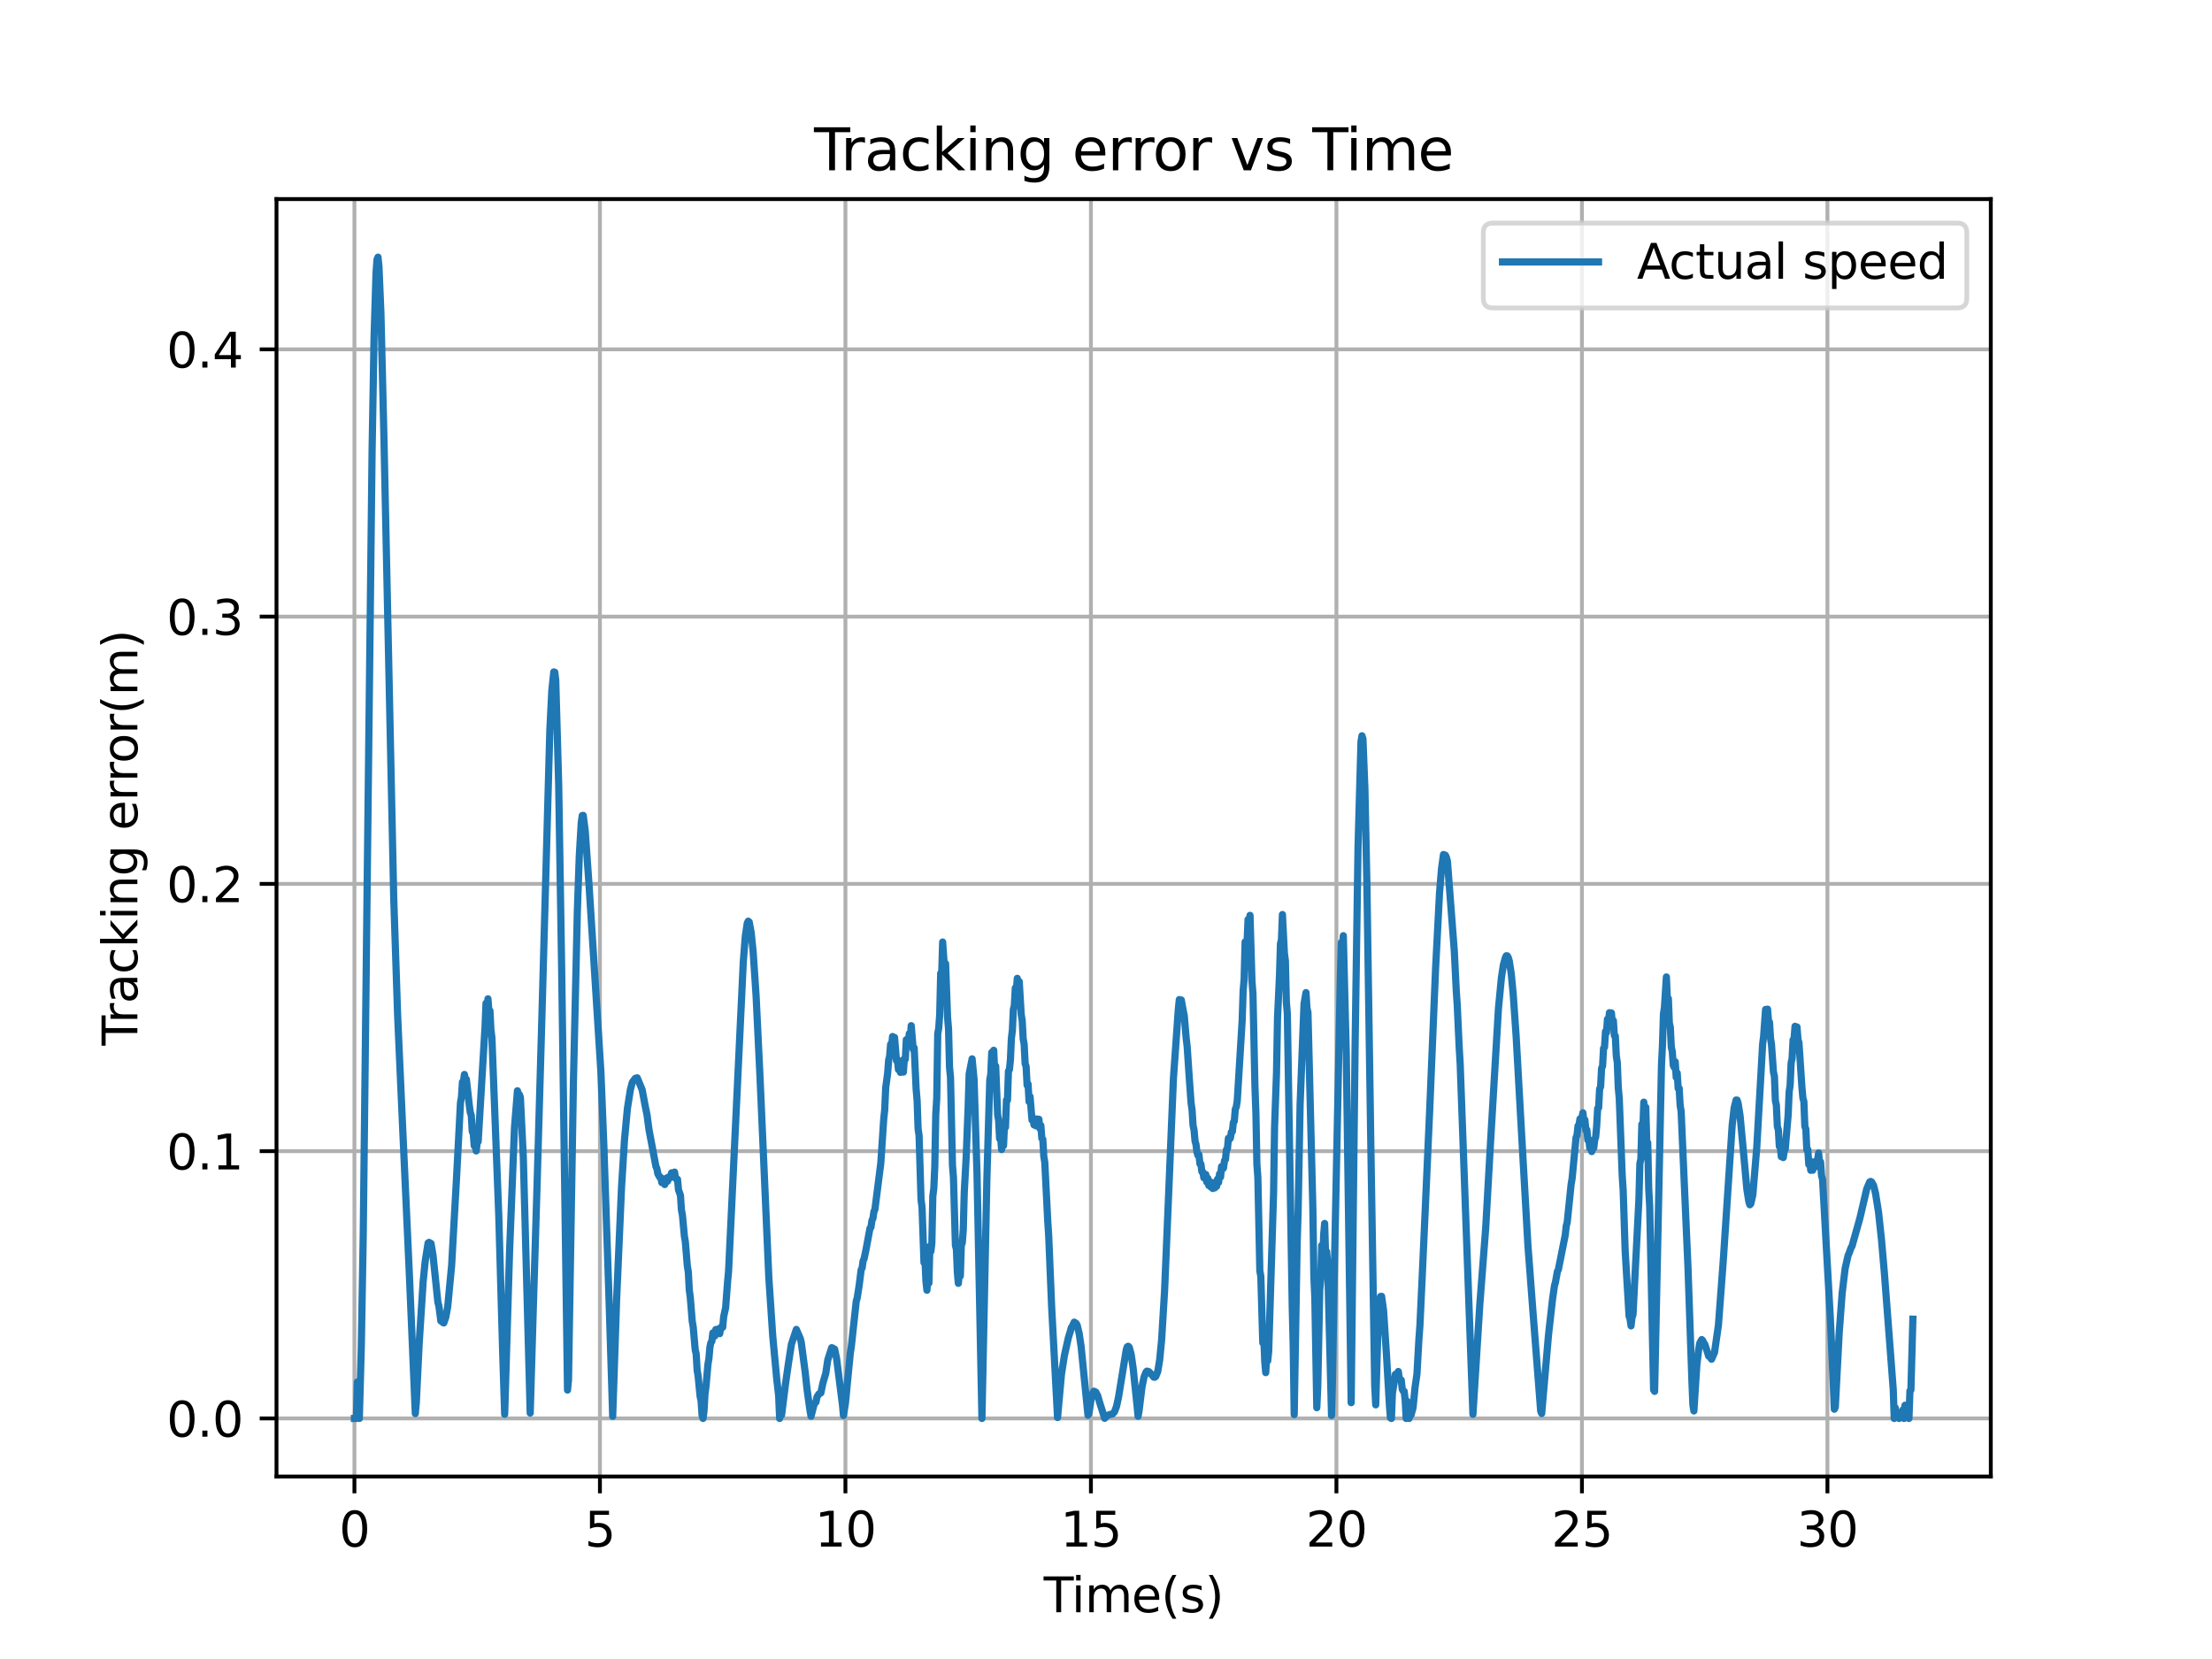 <?xml version="1.0" encoding="utf-8" standalone="no"?>
<!DOCTYPE svg PUBLIC "-//W3C//DTD SVG 1.1//EN"
  "http://www.w3.org/Graphics/SVG/1.1/DTD/svg11.dtd">
<svg xmlns:xlink="http://www.w3.org/1999/xlink" width="460.8pt" height="345.6pt" viewBox="0 0 460.8 345.6" xmlns="http://www.w3.org/2000/svg" version="1.1">
 <defs>
  <style type="text/css">*{stroke-linejoin: round; stroke-linecap: butt}</style>
 </defs>
 <g id="figure_1">
  <g id="patch_1">
   <path d="M 0 345.6 
L 460.8 345.6 
L 460.8 0 
L 0 0 
z
" style="fill: #ffffff"/>
  </g>
  <g id="axes_1">
   <g id="patch_2">
    <path d="M 57.6 307.584 
L 414.72 307.584 
L 414.72 41.472 
L 57.6 41.472 
z
" style="fill: #ffffff"/>
   </g>
   <g id="matplotlib.axis_1">
    <g id="xtick_1">
     <g id="line2d_1">
      <path d="M 73.833 307.584 
L 73.833 41.472 
" clip-path="url(#p20ece2edd4)" style="fill: none; stroke: #b0b0b0; stroke-width: 0.8; stroke-linecap: square"/>
     </g>
     <g id="line2d_2">
      <defs>
       <path id="m40702d3de7" d="M 0 0 
L 0 3.5 
" style="stroke: #000000; stroke-width: 0.8"/>
      </defs>
      <g>
       <use xlink:href="#m40702d3de7" x="73.833" y="307.584" style="stroke: #000000; stroke-width: 0.8"/>
      </g>
     </g>
     <g id="text_1">
      <!-- 0 -->
      <g transform="translate(70.651 322.182) scale(0.1 -0.1)">
       <defs>
        <path id="DejaVuSans-30" d="M 2034 4250 
Q 1547 4250 1301 3770 
Q 1056 3291 1056 2328 
Q 1056 1369 1301 889 
Q 1547 409 2034 409 
Q 2525 409 2770 889 
Q 3016 1369 3016 2328 
Q 3016 3291 2770 3770 
Q 2525 4250 2034 4250 
z
M 2034 4750 
Q 2819 4750 3233 4129 
Q 3647 3509 3647 2328 
Q 3647 1150 3233 529 
Q 2819 -91 2034 -91 
Q 1250 -91 836 529 
Q 422 1150 422 2328 
Q 422 3509 836 4129 
Q 1250 4750 2034 4750 
z
" transform="scale(0.016)"/>
       </defs>
       <use xlink:href="#DejaVuSans-30"/>
      </g>
     </g>
    </g>
    <g id="xtick_2">
     <g id="line2d_3">
      <path d="M 124.976 307.584 
L 124.976 41.472 
" clip-path="url(#p20ece2edd4)" style="fill: none; stroke: #b0b0b0; stroke-width: 0.8; stroke-linecap: square"/>
     </g>
     <g id="line2d_4">
      <g>
       <use xlink:href="#m40702d3de7" x="124.976" y="307.584" style="stroke: #000000; stroke-width: 0.8"/>
      </g>
     </g>
     <g id="text_2">
      <!-- 5 -->
      <g transform="translate(121.794 322.182) scale(0.1 -0.1)">
       <defs>
        <path id="DejaVuSans-35" d="M 691 4666 
L 3169 4666 
L 3169 4134 
L 1269 4134 
L 1269 2991 
Q 1406 3038 1543 3061 
Q 1681 3084 1819 3084 
Q 2600 3084 3056 2656 
Q 3513 2228 3513 1497 
Q 3513 744 3044 326 
Q 2575 -91 1722 -91 
Q 1428 -91 1123 -41 
Q 819 9 494 109 
L 494 744 
Q 775 591 1075 516 
Q 1375 441 1709 441 
Q 2250 441 2565 725 
Q 2881 1009 2881 1497 
Q 2881 1984 2565 2268 
Q 2250 2553 1709 2553 
Q 1456 2553 1204 2497 
Q 953 2441 691 2322 
L 691 4666 
z
" transform="scale(0.016)"/>
       </defs>
       <use xlink:href="#DejaVuSans-35"/>
      </g>
     </g>
    </g>
    <g id="xtick_3">
     <g id="line2d_5">
      <path d="M 176.118 307.584 
L 176.118 41.472 
" clip-path="url(#p20ece2edd4)" style="fill: none; stroke: #b0b0b0; stroke-width: 0.8; stroke-linecap: square"/>
     </g>
     <g id="line2d_6">
      <g>
       <use xlink:href="#m40702d3de7" x="176.118" y="307.584" style="stroke: #000000; stroke-width: 0.8"/>
      </g>
     </g>
     <g id="text_3">
      <!-- 10 -->
      <g transform="translate(169.756 322.182) scale(0.1 -0.1)">
       <defs>
        <path id="DejaVuSans-31" d="M 794 531 
L 1825 531 
L 1825 4091 
L 703 3866 
L 703 4441 
L 1819 4666 
L 2450 4666 
L 2450 531 
L 3481 531 
L 3481 0 
L 794 0 
L 794 531 
z
" transform="scale(0.016)"/>
       </defs>
       <use xlink:href="#DejaVuSans-31"/>
       <use xlink:href="#DejaVuSans-30" x="63.623"/>
      </g>
     </g>
    </g>
    <g id="xtick_4">
     <g id="line2d_7">
      <path d="M 227.261 307.584 
L 227.261 41.472 
" clip-path="url(#p20ece2edd4)" style="fill: none; stroke: #b0b0b0; stroke-width: 0.8; stroke-linecap: square"/>
     </g>
     <g id="line2d_8">
      <g>
       <use xlink:href="#m40702d3de7" x="227.261" y="307.584" style="stroke: #000000; stroke-width: 0.8"/>
      </g>
     </g>
     <g id="text_4">
      <!-- 15 -->
      <g transform="translate(220.899 322.182) scale(0.1 -0.1)">
       <use xlink:href="#DejaVuSans-31"/>
       <use xlink:href="#DejaVuSans-35" x="63.623"/>
      </g>
     </g>
    </g>
    <g id="xtick_5">
     <g id="line2d_9">
      <path d="M 278.404 307.584 
L 278.404 41.472 
" clip-path="url(#p20ece2edd4)" style="fill: none; stroke: #b0b0b0; stroke-width: 0.8; stroke-linecap: square"/>
     </g>
     <g id="line2d_10">
      <g>
       <use xlink:href="#m40702d3de7" x="278.404" y="307.584" style="stroke: #000000; stroke-width: 0.8"/>
      </g>
     </g>
     <g id="text_5">
      <!-- 20 -->
      <g transform="translate(272.041 322.182) scale(0.1 -0.1)">
       <defs>
        <path id="DejaVuSans-32" d="M 1228 531 
L 3431 531 
L 3431 0 
L 469 0 
L 469 531 
Q 828 903 1448 1529 
Q 2069 2156 2228 2338 
Q 2531 2678 2651 2914 
Q 2772 3150 2772 3378 
Q 2772 3750 2511 3984 
Q 2250 4219 1831 4219 
Q 1534 4219 1204 4116 
Q 875 4013 500 3803 
L 500 4441 
Q 881 4594 1212 4672 
Q 1544 4750 1819 4750 
Q 2544 4750 2975 4387 
Q 3406 4025 3406 3419 
Q 3406 3131 3298 2873 
Q 3191 2616 2906 2266 
Q 2828 2175 2409 1742 
Q 1991 1309 1228 531 
z
" transform="scale(0.016)"/>
       </defs>
       <use xlink:href="#DejaVuSans-32"/>
       <use xlink:href="#DejaVuSans-30" x="63.623"/>
      </g>
     </g>
    </g>
    <g id="xtick_6">
     <g id="line2d_11">
      <path d="M 329.547 307.584 
L 329.547 41.472 
" clip-path="url(#p20ece2edd4)" style="fill: none; stroke: #b0b0b0; stroke-width: 0.8; stroke-linecap: square"/>
     </g>
     <g id="line2d_12">
      <g>
       <use xlink:href="#m40702d3de7" x="329.547" y="307.584" style="stroke: #000000; stroke-width: 0.8"/>
      </g>
     </g>
     <g id="text_6">
      <!-- 25 -->
      <g transform="translate(323.184 322.182) scale(0.1 -0.1)">
       <use xlink:href="#DejaVuSans-32"/>
       <use xlink:href="#DejaVuSans-35" x="63.623"/>
      </g>
     </g>
    </g>
    <g id="xtick_7">
     <g id="line2d_13">
      <path d="M 380.69 307.584 
L 380.69 41.472 
" clip-path="url(#p20ece2edd4)" style="fill: none; stroke: #b0b0b0; stroke-width: 0.8; stroke-linecap: square"/>
     </g>
     <g id="line2d_14">
      <g>
       <use xlink:href="#m40702d3de7" x="380.69" y="307.584" style="stroke: #000000; stroke-width: 0.8"/>
      </g>
     </g>
     <g id="text_7">
      <!-- 30 -->
      <g transform="translate(374.327 322.182) scale(0.1 -0.1)">
       <defs>
        <path id="DejaVuSans-33" d="M 2597 2516 
Q 3050 2419 3304 2112 
Q 3559 1806 3559 1356 
Q 3559 666 3084 287 
Q 2609 -91 1734 -91 
Q 1441 -91 1130 -33 
Q 819 25 488 141 
L 488 750 
Q 750 597 1062 519 
Q 1375 441 1716 441 
Q 2309 441 2620 675 
Q 2931 909 2931 1356 
Q 2931 1769 2642 2001 
Q 2353 2234 1838 2234 
L 1294 2234 
L 1294 2753 
L 1863 2753 
Q 2328 2753 2575 2939 
Q 2822 3125 2822 3475 
Q 2822 3834 2567 4026 
Q 2313 4219 1838 4219 
Q 1578 4219 1281 4162 
Q 984 4106 628 3988 
L 628 4550 
Q 988 4650 1302 4700 
Q 1616 4750 1894 4750 
Q 2613 4750 3031 4423 
Q 3450 4097 3450 3541 
Q 3450 3153 3228 2886 
Q 3006 2619 2597 2516 
z
" transform="scale(0.016)"/>
       </defs>
       <use xlink:href="#DejaVuSans-33"/>
       <use xlink:href="#DejaVuSans-30" x="63.623"/>
      </g>
     </g>
    </g>
    <g id="text_8">
     <!-- Time(s) -->
     <g transform="translate(217.42 335.861) scale(0.1 -0.1)">
      <defs>
       <path id="DejaVuSans-54" d="M -19 4666 
L 3928 4666 
L 3928 4134 
L 2272 4134 
L 2272 0 
L 1638 0 
L 1638 4134 
L -19 4134 
L -19 4666 
z
" transform="scale(0.016)"/>
       <path id="DejaVuSans-69" d="M 603 3500 
L 1178 3500 
L 1178 0 
L 603 0 
L 603 3500 
z
M 603 4863 
L 1178 4863 
L 1178 4134 
L 603 4134 
L 603 4863 
z
" transform="scale(0.016)"/>
       <path id="DejaVuSans-6d" d="M 3328 2828 
Q 3544 3216 3844 3400 
Q 4144 3584 4550 3584 
Q 5097 3584 5394 3201 
Q 5691 2819 5691 2113 
L 5691 0 
L 5113 0 
L 5113 2094 
Q 5113 2597 4934 2840 
Q 4756 3084 4391 3084 
Q 3944 3084 3684 2787 
Q 3425 2491 3425 1978 
L 3425 0 
L 2847 0 
L 2847 2094 
Q 2847 2600 2669 2842 
Q 2491 3084 2119 3084 
Q 1678 3084 1418 2786 
Q 1159 2488 1159 1978 
L 1159 0 
L 581 0 
L 581 3500 
L 1159 3500 
L 1159 2956 
Q 1356 3278 1631 3431 
Q 1906 3584 2284 3584 
Q 2666 3584 2933 3390 
Q 3200 3197 3328 2828 
z
" transform="scale(0.016)"/>
       <path id="DejaVuSans-65" d="M 3597 1894 
L 3597 1613 
L 953 1613 
Q 991 1019 1311 708 
Q 1631 397 2203 397 
Q 2534 397 2845 478 
Q 3156 559 3463 722 
L 3463 178 
Q 3153 47 2828 -22 
Q 2503 -91 2169 -91 
Q 1331 -91 842 396 
Q 353 884 353 1716 
Q 353 2575 817 3079 
Q 1281 3584 2069 3584 
Q 2775 3584 3186 3129 
Q 3597 2675 3597 1894 
z
M 3022 2063 
Q 3016 2534 2758 2815 
Q 2500 3097 2075 3097 
Q 1594 3097 1305 2825 
Q 1016 2553 972 2059 
L 3022 2063 
z
" transform="scale(0.016)"/>
       <path id="DejaVuSans-28" d="M 1984 4856 
Q 1566 4138 1362 3434 
Q 1159 2731 1159 2009 
Q 1159 1288 1364 580 
Q 1569 -128 1984 -844 
L 1484 -844 
Q 1016 -109 783 600 
Q 550 1309 550 2009 
Q 550 2706 781 3412 
Q 1013 4119 1484 4856 
L 1984 4856 
z
" transform="scale(0.016)"/>
       <path id="DejaVuSans-73" d="M 2834 3397 
L 2834 2853 
Q 2591 2978 2328 3040 
Q 2066 3103 1784 3103 
Q 1356 3103 1142 2972 
Q 928 2841 928 2578 
Q 928 2378 1081 2264 
Q 1234 2150 1697 2047 
L 1894 2003 
Q 2506 1872 2764 1633 
Q 3022 1394 3022 966 
Q 3022 478 2636 193 
Q 2250 -91 1575 -91 
Q 1294 -91 989 -36 
Q 684 19 347 128 
L 347 722 
Q 666 556 975 473 
Q 1284 391 1588 391 
Q 1994 391 2212 530 
Q 2431 669 2431 922 
Q 2431 1156 2273 1281 
Q 2116 1406 1581 1522 
L 1381 1569 
Q 847 1681 609 1914 
Q 372 2147 372 2553 
Q 372 3047 722 3315 
Q 1072 3584 1716 3584 
Q 2034 3584 2315 3537 
Q 2597 3491 2834 3397 
z
" transform="scale(0.016)"/>
       <path id="DejaVuSans-29" d="M 513 4856 
L 1013 4856 
Q 1481 4119 1714 3412 
Q 1947 2706 1947 2009 
Q 1947 1309 1714 600 
Q 1481 -109 1013 -844 
L 513 -844 
Q 928 -128 1133 580 
Q 1338 1288 1338 2009 
Q 1338 2731 1133 3434 
Q 928 4138 513 4856 
z
" transform="scale(0.016)"/>
      </defs>
      <use xlink:href="#DejaVuSans-54"/>
      <use xlink:href="#DejaVuSans-69" x="57.959"/>
      <use xlink:href="#DejaVuSans-6d" x="85.742"/>
      <use xlink:href="#DejaVuSans-65" x="183.154"/>
      <use xlink:href="#DejaVuSans-28" x="244.678"/>
      <use xlink:href="#DejaVuSans-73" x="283.691"/>
      <use xlink:href="#DejaVuSans-29" x="335.791"/>
     </g>
    </g>
   </g>
   <g id="matplotlib.axis_2">
    <g id="ytick_1">
     <g id="line2d_15">
      <path d="M 57.6 295.488 
L 414.72 295.488 
" clip-path="url(#p20ece2edd4)" style="fill: none; stroke: #b0b0b0; stroke-width: 0.8; stroke-linecap: square"/>
     </g>
     <g id="line2d_16">
      <defs>
       <path id="m8fa9ea61fb" d="M 0 0 
L -3.5 0 
" style="stroke: #000000; stroke-width: 0.8"/>
      </defs>
      <g>
       <use xlink:href="#m8fa9ea61fb" x="57.6" y="295.488" style="stroke: #000000; stroke-width: 0.8"/>
      </g>
     </g>
     <g id="text_9">
      <!-- 0.0 -->
      <g transform="translate(34.697 299.287) scale(0.1 -0.1)">
       <defs>
        <path id="DejaVuSans-2e" d="M 684 794 
L 1344 794 
L 1344 0 
L 684 0 
L 684 794 
z
" transform="scale(0.016)"/>
       </defs>
       <use xlink:href="#DejaVuSans-30"/>
       <use xlink:href="#DejaVuSans-2e" x="63.623"/>
       <use xlink:href="#DejaVuSans-30" x="95.41"/>
      </g>
     </g>
    </g>
    <g id="ytick_2">
     <g id="line2d_17">
      <path d="M 57.6 239.811 
L 414.72 239.811 
" clip-path="url(#p20ece2edd4)" style="fill: none; stroke: #b0b0b0; stroke-width: 0.8; stroke-linecap: square"/>
     </g>
     <g id="line2d_18">
      <g>
       <use xlink:href="#m8fa9ea61fb" x="57.6" y="239.811" style="stroke: #000000; stroke-width: 0.8"/>
      </g>
     </g>
     <g id="text_10">
      <!-- 0.1 -->
      <g transform="translate(34.697 243.61) scale(0.1 -0.1)">
       <use xlink:href="#DejaVuSans-30"/>
       <use xlink:href="#DejaVuSans-2e" x="63.623"/>
       <use xlink:href="#DejaVuSans-31" x="95.41"/>
      </g>
     </g>
    </g>
    <g id="ytick_3">
     <g id="line2d_19">
      <path d="M 57.6 184.133 
L 414.72 184.133 
" clip-path="url(#p20ece2edd4)" style="fill: none; stroke: #b0b0b0; stroke-width: 0.8; stroke-linecap: square"/>
     </g>
     <g id="line2d_20">
      <g>
       <use xlink:href="#m8fa9ea61fb" x="57.6" y="184.133" style="stroke: #000000; stroke-width: 0.8"/>
      </g>
     </g>
     <g id="text_11">
      <!-- 0.2 -->
      <g transform="translate(34.697 187.933) scale(0.1 -0.1)">
       <use xlink:href="#DejaVuSans-30"/>
       <use xlink:href="#DejaVuSans-2e" x="63.623"/>
       <use xlink:href="#DejaVuSans-32" x="95.41"/>
      </g>
     </g>
    </g>
    <g id="ytick_4">
     <g id="line2d_21">
      <path d="M 57.6 128.456 
L 414.72 128.456 
" clip-path="url(#p20ece2edd4)" style="fill: none; stroke: #b0b0b0; stroke-width: 0.8; stroke-linecap: square"/>
     </g>
     <g id="line2d_22">
      <g>
       <use xlink:href="#m8fa9ea61fb" x="57.6" y="128.456" style="stroke: #000000; stroke-width: 0.8"/>
      </g>
     </g>
     <g id="text_12">
      <!-- 0.3 -->
      <g transform="translate(34.697 132.255) scale(0.1 -0.1)">
       <use xlink:href="#DejaVuSans-30"/>
       <use xlink:href="#DejaVuSans-2e" x="63.623"/>
       <use xlink:href="#DejaVuSans-33" x="95.41"/>
      </g>
     </g>
    </g>
    <g id="ytick_5">
     <g id="line2d_23">
      <path d="M 57.6 72.779 
L 414.72 72.779 
" clip-path="url(#p20ece2edd4)" style="fill: none; stroke: #b0b0b0; stroke-width: 0.8; stroke-linecap: square"/>
     </g>
     <g id="line2d_24">
      <g>
       <use xlink:href="#m8fa9ea61fb" x="57.6" y="72.779" style="stroke: #000000; stroke-width: 0.8"/>
      </g>
     </g>
     <g id="text_13">
      <!-- 0.4 -->
      <g transform="translate(34.697 76.578) scale(0.1 -0.1)">
       <defs>
        <path id="DejaVuSans-34" d="M 2419 4116 
L 825 1625 
L 2419 1625 
L 2419 4116 
z
M 2253 4666 
L 3047 4666 
L 3047 1625 
L 3713 1625 
L 3713 1100 
L 3047 1100 
L 3047 0 
L 2419 0 
L 2419 1100 
L 313 1100 
L 313 1709 
L 2253 4666 
z
" transform="scale(0.016)"/>
       </defs>
       <use xlink:href="#DejaVuSans-30"/>
       <use xlink:href="#DejaVuSans-2e" x="63.623"/>
       <use xlink:href="#DejaVuSans-34" x="95.41"/>
      </g>
     </g>
    </g>
    <g id="text_14">
     <!-- Tracking error(m) -->
     <g transform="translate(28.617 217.804) rotate(-90) scale(0.1 -0.1)">
      <defs>
       <path id="DejaVuSans-72" d="M 2631 2963 
Q 2534 3019 2420 3045 
Q 2306 3072 2169 3072 
Q 1681 3072 1420 2755 
Q 1159 2438 1159 1844 
L 1159 0 
L 581 0 
L 581 3500 
L 1159 3500 
L 1159 2956 
Q 1341 3275 1631 3429 
Q 1922 3584 2338 3584 
Q 2397 3584 2469 3576 
Q 2541 3569 2628 3553 
L 2631 2963 
z
" transform="scale(0.016)"/>
       <path id="DejaVuSans-61" d="M 2194 1759 
Q 1497 1759 1228 1600 
Q 959 1441 959 1056 
Q 959 750 1161 570 
Q 1363 391 1709 391 
Q 2188 391 2477 730 
Q 2766 1069 2766 1631 
L 2766 1759 
L 2194 1759 
z
M 3341 1997 
L 3341 0 
L 2766 0 
L 2766 531 
Q 2569 213 2275 61 
Q 1981 -91 1556 -91 
Q 1019 -91 701 211 
Q 384 513 384 1019 
Q 384 1609 779 1909 
Q 1175 2209 1959 2209 
L 2766 2209 
L 2766 2266 
Q 2766 2663 2505 2880 
Q 2244 3097 1772 3097 
Q 1472 3097 1187 3025 
Q 903 2953 641 2809 
L 641 3341 
Q 956 3463 1253 3523 
Q 1550 3584 1831 3584 
Q 2591 3584 2966 3190 
Q 3341 2797 3341 1997 
z
" transform="scale(0.016)"/>
       <path id="DejaVuSans-63" d="M 3122 3366 
L 3122 2828 
Q 2878 2963 2633 3030 
Q 2388 3097 2138 3097 
Q 1578 3097 1268 2742 
Q 959 2388 959 1747 
Q 959 1106 1268 751 
Q 1578 397 2138 397 
Q 2388 397 2633 464 
Q 2878 531 3122 666 
L 3122 134 
Q 2881 22 2623 -34 
Q 2366 -91 2075 -91 
Q 1284 -91 818 406 
Q 353 903 353 1747 
Q 353 2603 823 3093 
Q 1294 3584 2113 3584 
Q 2378 3584 2631 3529 
Q 2884 3475 3122 3366 
z
" transform="scale(0.016)"/>
       <path id="DejaVuSans-6b" d="M 581 4863 
L 1159 4863 
L 1159 1991 
L 2875 3500 
L 3609 3500 
L 1753 1863 
L 3688 0 
L 2938 0 
L 1159 1709 
L 1159 0 
L 581 0 
L 581 4863 
z
" transform="scale(0.016)"/>
       <path id="DejaVuSans-6e" d="M 3513 2113 
L 3513 0 
L 2938 0 
L 2938 2094 
Q 2938 2591 2744 2837 
Q 2550 3084 2163 3084 
Q 1697 3084 1428 2787 
Q 1159 2491 1159 1978 
L 1159 0 
L 581 0 
L 581 3500 
L 1159 3500 
L 1159 2956 
Q 1366 3272 1645 3428 
Q 1925 3584 2291 3584 
Q 2894 3584 3203 3211 
Q 3513 2838 3513 2113 
z
" transform="scale(0.016)"/>
       <path id="DejaVuSans-67" d="M 2906 1791 
Q 2906 2416 2648 2759 
Q 2391 3103 1925 3103 
Q 1463 3103 1205 2759 
Q 947 2416 947 1791 
Q 947 1169 1205 825 
Q 1463 481 1925 481 
Q 2391 481 2648 825 
Q 2906 1169 2906 1791 
z
M 3481 434 
Q 3481 -459 3084 -895 
Q 2688 -1331 1869 -1331 
Q 1566 -1331 1297 -1286 
Q 1028 -1241 775 -1147 
L 775 -588 
Q 1028 -725 1275 -790 
Q 1522 -856 1778 -856 
Q 2344 -856 2625 -561 
Q 2906 -266 2906 331 
L 2906 616 
Q 2728 306 2450 153 
Q 2172 0 1784 0 
Q 1141 0 747 490 
Q 353 981 353 1791 
Q 353 2603 747 3093 
Q 1141 3584 1784 3584 
Q 2172 3584 2450 3431 
Q 2728 3278 2906 2969 
L 2906 3500 
L 3481 3500 
L 3481 434 
z
" transform="scale(0.016)"/>
       <path id="DejaVuSans-20" transform="scale(0.016)"/>
       <path id="DejaVuSans-6f" d="M 1959 3097 
Q 1497 3097 1228 2736 
Q 959 2375 959 1747 
Q 959 1119 1226 758 
Q 1494 397 1959 397 
Q 2419 397 2687 759 
Q 2956 1122 2956 1747 
Q 2956 2369 2687 2733 
Q 2419 3097 1959 3097 
z
M 1959 3584 
Q 2709 3584 3137 3096 
Q 3566 2609 3566 1747 
Q 3566 888 3137 398 
Q 2709 -91 1959 -91 
Q 1206 -91 779 398 
Q 353 888 353 1747 
Q 353 2609 779 3096 
Q 1206 3584 1959 3584 
z
" transform="scale(0.016)"/>
      </defs>
      <use xlink:href="#DejaVuSans-54"/>
      <use xlink:href="#DejaVuSans-72" x="46.334"/>
      <use xlink:href="#DejaVuSans-61" x="87.447"/>
      <use xlink:href="#DejaVuSans-63" x="148.727"/>
      <use xlink:href="#DejaVuSans-6b" x="203.707"/>
      <use xlink:href="#DejaVuSans-69" x="261.617"/>
      <use xlink:href="#DejaVuSans-6e" x="289.4"/>
      <use xlink:href="#DejaVuSans-67" x="352.779"/>
      <use xlink:href="#DejaVuSans-20" x="416.256"/>
      <use xlink:href="#DejaVuSans-65" x="448.043"/>
      <use xlink:href="#DejaVuSans-72" x="509.566"/>
      <use xlink:href="#DejaVuSans-72" x="548.93"/>
      <use xlink:href="#DejaVuSans-6f" x="587.793"/>
      <use xlink:href="#DejaVuSans-72" x="648.975"/>
      <use xlink:href="#DejaVuSans-28" x="690.088"/>
      <use xlink:href="#DejaVuSans-6d" x="729.102"/>
      <use xlink:href="#DejaVuSans-29" x="826.514"/>
     </g>
    </g>
   </g>
   <g id="line2d_25">
    <path d="M 73.833 295.488 
L 74.242 295.488 
L 74.446 287.886 
L 74.651 290.481 
L 74.856 295.488 
L 75.265 280.572 
L 75.674 256.823 
L 76.492 183.972 
L 77.515 93.774 
L 77.924 70.272 
L 78.333 56.938 
L 78.538 54.066 
L 78.742 53.568 
L 78.947 55.566 
L 79.356 65.325 
L 79.97 90.66 
L 82.016 186.94 
L 82.834 211.551 
L 83.857 234.423 
L 85.289 265.737 
L 86.516 294.472 
L 86.721 292.233 
L 87.334 279.652 
L 88.153 266.934 
L 88.562 262.844 
L 89.176 258.938 
L 89.38 258.806 
L 89.585 259.174 
L 89.789 259.036 
L 90.198 261.451 
L 91.221 271.3 
L 91.426 272.041 
L 91.835 275.186 
L 92.04 275.017 
L 92.244 275.491 
L 92.449 275.597 
L 92.858 274.425 
L 93.267 272.199 
L 94.085 263.585 
L 95.108 245.306 
L 95.926 229.708 
L 96.131 228.545 
L 96.336 225.407 
L 96.54 225.356 
L 96.745 223.829 
L 96.949 224.942 
L 97.154 224.841 
L 97.768 230.29 
L 97.972 231.751 
L 98.177 232.349 
L 98.381 235.734 
L 98.586 236.127 
L 98.79 238.693 
L 98.995 238.373 
L 99.2 239.753 
L 99.404 238.05 
L 99.609 237.816 
L 101.041 213.959 
L 101.245 208.99 
L 101.45 210.677 
L 101.654 208.076 
L 101.859 210.854 
L 102.064 210.548 
L 102.268 214.528 
L 102.473 216.166 
L 103.905 253.243 
L 104.723 281.953 
L 105.132 294.624 
L 106.155 260.558 
L 107.178 234.864 
L 107.792 227.224 
L 107.996 227.917 
L 108.201 228.031 
L 108.405 228.575 
L 109.019 241.191 
L 110.451 294.367 
L 111.065 273.557 
L 111.883 246.828 
L 112.906 211.145 
L 114.542 152.089 
L 114.952 143.908 
L 115.361 139.979 
L 115.565 140.023 
L 115.77 141.666 
L 116.384 163.428 
L 116.997 201.383 
L 118.225 289.575 
L 118.429 287.465 
L 119.452 225.4 
L 120.27 189.863 
L 120.68 178.205 
L 121.089 171.337 
L 121.293 169.896 
L 121.498 169.866 
L 121.907 173.039 
L 122.725 184.598 
L 125.18 223.315 
L 125.794 238.636 
L 126.817 268.944 
L 127.635 295.057 
L 128.453 270.739 
L 129.476 247.333 
L 130.09 237.472 
L 130.704 230.891 
L 131.317 227.012 
L 131.726 225.453 
L 132.34 224.639 
L 132.749 224.528 
L 133.772 227.016 
L 134.386 230.297 
L 134.795 232.298 
L 135.204 235.367 
L 136.636 242.974 
L 136.841 243.433 
L 137.045 244.527 
L 137.454 245.273 
L 137.659 245.29 
L 137.864 246.349 
L 138.068 246.354 
L 138.273 245.942 
L 138.477 246.764 
L 138.682 246.293 
L 138.886 245.387 
L 139.091 246.042 
L 139.296 245.197 
L 139.5 245.426 
L 139.705 245.049 
L 139.909 244.318 
L 140.114 244.924 
L 140.318 244.68 
L 140.523 244.168 
L 140.728 245.459 
L 140.932 245.675 
L 141.137 245.661 
L 141.341 247.861 
L 141.75 249.005 
L 141.955 252.069 
L 142.16 253.123 
L 142.569 257.513 
L 142.773 258.71 
L 143.182 263.737 
L 143.387 264.942 
L 143.592 268.724 
L 143.796 270.241 
L 144.205 275.227 
L 144.41 276.43 
L 144.819 281.152 
L 145.024 282.051 
L 145.228 285.447 
L 145.433 286.659 
L 145.842 290.873 
L 146.046 291.807 
L 146.251 294.811 
L 146.456 295.488 
L 146.66 293.944 
L 146.865 290.355 
L 147.069 288.859 
L 147.478 284.185 
L 147.683 283.015 
L 147.888 280.608 
L 148.092 279.674 
L 148.297 279.402 
L 148.501 277.661 
L 148.706 277.67 
L 148.91 278.32 
L 149.115 276.964 
L 149.32 277.64 
L 149.524 276.883 
L 149.729 277.19 
L 149.933 277.823 
L 150.138 276.538 
L 150.342 276.455 
L 150.547 276.508 
L 150.752 274.298 
L 151.161 272.419 
L 151.57 267.019 
L 151.774 264.843 
L 154.843 200.341 
L 155.252 195.119 
L 155.661 192.338 
L 155.866 191.897 
L 156.07 192.062 
L 156.48 194.269 
L 156.889 198.225 
L 157.502 207.354 
L 158.321 224.292 
L 160.162 266.178 
L 160.98 278.376 
L 161.798 287.179 
L 162.208 290.755 
L 162.412 295.488 
L 162.617 294.394 
L 162.821 294.76 
L 163.639 288.265 
L 164.253 283.977 
L 164.867 280.021 
L 165.89 276.944 
L 166.708 278.82 
L 166.913 279.643 
L 167.731 285.825 
L 168.14 289.547 
L 168.754 293.956 
L 168.958 295.036 
L 169.572 292.627 
L 169.777 292.227 
L 169.981 292.083 
L 170.186 291.017 
L 170.595 290.381 
L 171.004 290.164 
L 171.413 288.166 
L 172.027 286.064 
L 172.436 283.32 
L 173.254 280.746 
L 173.459 280.806 
L 173.663 281.236 
L 173.868 281.047 
L 174.277 282.992 
L 175.505 292.707 
L 175.709 294.873 
L 176.118 292.309 
L 177.141 281.803 
L 177.346 280.501 
L 178.369 271.073 
L 178.573 270.379 
L 178.982 267.764 
L 179.391 264.521 
L 179.596 264.137 
L 179.801 262.654 
L 180.005 262.227 
L 180.414 260.278 
L 181.233 255.875 
L 181.437 255.663 
L 181.642 254.232 
L 181.846 253.832 
L 182.051 252.409 
L 182.255 251.979 
L 183.483 242.353 
L 184.097 233.1 
L 184.301 231.217 
L 184.506 226.601 
L 184.915 223.551 
L 185.119 220.843 
L 185.324 220.029 
L 185.529 217.537 
L 185.733 217.88 
L 185.938 215.924 
L 186.142 217.636 
L 186.347 216.112 
L 186.756 220.96 
L 186.961 220.799 
L 187.165 222.819 
L 187.37 221.429 
L 187.574 223.402 
L 187.779 221.01 
L 187.983 223.094 
L 188.188 223.336 
L 188.393 220.544 
L 188.597 220.667 
L 188.802 216.581 
L 189.006 217.405 
L 189.211 217.541 
L 189.415 215.325 
L 189.62 216.541 
L 189.825 213.663 
L 190.234 218.6 
L 190.438 218.288 
L 190.847 226.864 
L 191.052 229.271 
L 191.257 235.182 
L 191.461 236.57 
L 191.87 249.926 
L 192.075 251.44 
L 192.484 263.039 
L 192.689 262.514 
L 192.893 266.939 
L 193.098 268.78 
L 193.302 265.892 
L 193.507 267.304 
L 193.711 259.598 
L 193.916 260.693 
L 194.121 259.002 
L 194.325 249.177 
L 194.53 247.556 
L 194.734 243.016 
L 194.939 232.128 
L 195.143 228.758 
L 195.348 215.335 
L 195.553 214.195 
L 195.757 211.365 
L 195.962 202.75 
L 196.166 203.019 
L 196.371 196.242 
L 196.78 202.08 
L 196.985 200.739 
L 197.394 211.941 
L 197.598 214.377 
L 197.803 222.341 
L 198.007 224.455 
L 198.417 242.747 
L 198.621 245.288 
L 199.03 259.44 
L 199.235 260.242 
L 199.439 265.131 
L 199.644 267.344 
L 199.849 265.183 
L 200.053 265.824 
L 200.258 259.429 
L 200.462 258.921 
L 200.667 256.124 
L 200.871 248.389 
L 201.281 240.901 
L 201.69 230.337 
L 201.894 223.704 
L 202.508 220.58 
L 202.917 224.875 
L 203.531 244.577 
L 204.554 295.488 
L 205.577 245.937 
L 205.986 231.977 
L 206.19 224.934 
L 206.395 223.819 
L 206.599 219.233 
L 206.804 221.241 
L 207.009 218.793 
L 207.213 223.274 
L 207.418 222.09 
L 207.827 232.237 
L 208.031 233.373 
L 208.236 237.208 
L 208.441 236.718 
L 208.645 239.466 
L 208.85 237.056 
L 209.054 238.658 
L 209.259 234.141 
L 209.463 234.82 
L 209.668 229.17 
L 209.873 229.183 
L 210.077 223.14 
L 210.282 222.814 
L 210.486 220.788 
L 210.691 216.292 
L 210.895 214.667 
L 211.1 210.271 
L 211.305 209.506 
L 211.509 205.794 
L 211.714 206.501 
L 211.918 203.809 
L 212.123 206.1 
L 212.327 204.481 
L 212.737 211.369 
L 212.941 212.563 
L 213.146 216.389 
L 213.35 217.535 
L 213.555 221.585 
L 213.759 222.173 
L 213.964 226.081 
L 214.169 225.839 
L 214.373 229.492 
L 214.578 228.444 
L 214.987 233.329 
L 215.191 232.861 
L 215.396 234.328 
L 215.601 233.335 
L 215.805 234.534 
L 216.01 233.104 
L 216.214 234.399 
L 216.419 233.157 
L 216.623 235.082 
L 216.828 234.456 
L 217.033 237.137 
L 217.237 237.346 
L 217.442 240.896 
L 217.646 242.116 
L 218.26 254.291 
L 218.465 257.48 
L 219.078 272.24 
L 220.306 295.301 
L 221.124 286.273 
L 221.738 282.355 
L 222.556 278.684 
L 222.965 277.348 
L 223.17 276.579 
L 223.374 276.295 
L 223.783 275.426 
L 224.193 275.704 
L 224.397 276.067 
L 224.806 277.78 
L 225.215 280.52 
L 226.238 290.755 
L 226.647 294.823 
L 226.852 294.359 
L 227.261 291.695 
L 227.67 290.198 
L 227.875 289.809 
L 228.284 290.002 
L 228.693 290.798 
L 229.102 292.24 
L 230.125 295.462 
L 230.534 294.968 
L 231.148 294.678 
L 231.762 294.553 
L 232.171 294.097 
L 232.58 293.014 
L 232.989 291.172 
L 234.626 281.142 
L 234.83 280.55 
L 235.035 280.452 
L 235.239 280.651 
L 235.649 282.189 
L 236.058 285.035 
L 236.876 292.877 
L 237.081 295.038 
L 237.285 293.924 
L 237.899 288.929 
L 238.308 286.919 
L 238.717 285.864 
L 238.922 285.627 
L 239.331 285.732 
L 239.945 286.4 
L 240.354 286.884 
L 240.558 286.906 
L 240.763 286.739 
L 241.172 285.747 
L 241.581 283.29 
L 241.99 279.085 
L 242.604 268.896 
L 243.627 244.487 
L 244.445 224.677 
L 245.468 210.215 
L 245.673 208.228 
L 245.877 208.844 
L 246.082 208.311 
L 246.491 210.575 
L 246.695 211.527 
L 247.105 216.309 
L 247.309 218.019 
L 247.718 224.137 
L 248.127 229.819 
L 248.332 231.21 
L 248.537 234.462 
L 248.741 235.403 
L 248.946 237.677 
L 249.15 238.409 
L 249.355 240.049 
L 249.559 240.703 
L 249.764 240.546 
L 249.969 242.463 
L 250.173 242.5 
L 250.378 244.096 
L 250.582 244.168 
L 250.787 245.364 
L 250.991 245.417 
L 251.196 244.671 
L 251.401 246.263 
L 251.605 245.45 
L 251.81 246.949 
L 252.014 246.102 
L 252.219 247.263 
L 252.423 246.395 
L 252.628 247.58 
L 252.833 246.528 
L 253.037 247.471 
L 253.242 246.225 
L 253.446 247.133 
L 253.651 245.612 
L 253.855 246.322 
L 254.06 244.522 
L 254.265 245.208 
L 254.469 243.016 
L 254.674 243.537 
L 254.878 243.323 
L 255.083 241.792 
L 255.287 241.535 
L 255.492 239.497 
L 255.697 239.29 
L 255.901 237.109 
L 256.106 237.369 
L 256.31 237.084 
L 256.515 235.838 
L 256.719 235.738 
L 256.924 233.848 
L 257.129 233.563 
L 257.333 231.074 
L 257.538 230.601 
L 257.742 229.32 
L 258.765 212.6 
L 258.97 206.355 
L 259.174 204.035 
L 259.379 196.212 
L 259.583 196.6 
L 259.788 196.271 
L 259.993 191.536 
L 260.197 194.659 
L 260.402 190.686 
L 260.811 204.462 
L 261.015 207.026 
L 261.425 226.258 
L 261.629 231.942 
L 261.834 242.531 
L 262.038 245.362 
L 262.447 264.746 
L 262.652 265.896 
L 263.061 279.747 
L 263.266 278.433 
L 263.47 283.63 
L 263.675 285.943 
L 263.879 282.576 
L 264.084 283.508 
L 264.289 281.518 
L 265.311 248.455 
L 265.516 234.784 
L 265.925 223.375 
L 266.13 212.051 
L 266.539 203.276 
L 266.743 196.598 
L 266.948 195.789 
L 267.153 190.515 
L 267.562 198.603 
L 267.766 200.089 
L 267.971 208.739 
L 268.175 211.169 
L 269.198 272.34 
L 269.403 280.693 
L 269.607 294.688 
L 270.221 258.948 
L 270.426 252.234 
L 270.835 230.088 
L 271.653 209.129 
L 272.062 206.782 
L 272.267 210.058 
L 272.471 210.895 
L 273.494 251.78 
L 273.699 265.806 
L 273.903 270.344 
L 274.313 293.251 
L 274.517 288.771 
L 274.926 268.764 
L 275.131 266.569 
L 275.335 259.433 
L 275.54 263.194 
L 275.745 257.158 
L 275.949 254.868 
L 276.154 261.897 
L 276.358 260.703 
L 276.563 263.083 
L 277.381 294.865 
L 277.586 287.044 
L 277.995 263.362 
L 279.222 203.432 
L 279.427 196.335 
L 279.631 197.296 
L 279.836 194.925 
L 280.45 219.305 
L 281.473 292.203 
L 282.291 217.834 
L 282.905 176.319 
L 283.518 154.524 
L 283.723 153.273 
L 283.927 153.93 
L 284.337 164.371 
L 284.746 183.926 
L 285.564 238.223 
L 286.382 288.762 
L 286.587 292.653 
L 286.996 278.67 
L 287.405 271.453 
L 287.61 270.069 
L 287.814 270.048 
L 288.223 273.011 
L 288.837 282.364 
L 289.451 292.873 
L 289.655 295.359 
L 289.86 295.488 
L 290.065 290.21 
L 290.474 287.701 
L 290.678 286.296 
L 290.883 286.701 
L 291.292 285.706 
L 291.497 287.141 
L 291.701 287.415 
L 291.906 287.492 
L 292.11 289.37 
L 292.315 289.775 
L 292.519 289.846 
L 292.724 291.666 
L 292.929 295.488 
L 293.133 291.914 
L 293.542 295.488 
L 293.747 294.104 
L 293.951 294.753 
L 294.361 293.274 
L 294.77 289.101 
L 295.179 286.223 
L 295.588 278.937 
L 295.793 276.155 
L 296.202 267.429 
L 296.611 258.47 
L 297.838 231.036 
L 299.066 201.601 
L 299.884 185.916 
L 300.293 180.983 
L 300.702 178.01 
L 301.111 178.173 
L 301.316 178.631 
L 301.521 179.378 
L 302.953 198.039 
L 303.362 206.298 
L 303.566 209.308 
L 303.975 218.183 
L 304.18 221.589 
L 306.839 294.626 
L 308.271 271.782 
L 309.499 255.798 
L 310.522 237.676 
L 312.158 210.025 
L 312.772 203.677 
L 313.181 201.001 
L 313.59 199.514 
L 313.795 199.101 
L 313.999 199.124 
L 314.204 199.483 
L 314.408 200.193 
L 314.818 202.821 
L 315.227 207.094 
L 315.84 215.886 
L 316.863 234.219 
L 318.295 259.44 
L 319.318 272.933 
L 320.955 293.96 
L 321.159 294.467 
L 322.591 278.001 
L 323.41 270.739 
L 323.819 267.858 
L 324.023 267.148 
L 324.432 264.878 
L 324.637 264.473 
L 326.069 257.278 
L 326.274 255.409 
L 326.478 254.626 
L 327.296 246.701 
L 327.501 245.507 
L 328.319 236.985 
L 328.524 236.478 
L 328.728 234.541 
L 328.933 234.382 
L 329.138 233.088 
L 329.342 233.329 
L 329.547 232.811 
L 329.751 231.816 
L 329.956 233.739 
L 330.16 233.299 
L 330.365 235.489 
L 330.57 235.371 
L 330.774 237.5 
L 330.979 237.354 
L 331.183 239.17 
L 331.388 238.809 
L 331.592 239.887 
L 331.797 238.918 
L 332.002 239.156 
L 332.206 237.49 
L 332.411 236.819 
L 332.615 234.595 
L 332.82 230.919 
L 333.024 230.763 
L 333.229 226.865 
L 333.434 226.386 
L 333.638 222.526 
L 333.843 222.12 
L 334.047 218.381 
L 334.252 218.148 
L 334.456 214.868 
L 334.661 215.122 
L 334.866 212.299 
L 335.07 213.057 
L 335.275 210.957 
L 335.479 212.464 
L 335.684 211.01 
L 335.888 213.226 
L 336.093 212.61 
L 336.298 215.724 
L 336.502 215.838 
L 336.707 220.005 
L 336.911 221.305 
L 337.116 226.575 
L 337.32 228.783 
L 337.934 244.889 
L 338.139 248.03 
L 338.548 260.516 
L 339.366 274.188 
L 339.571 274.754 
L 339.775 276.209 
L 339.98 274.443 
L 340.184 273.885 
L 341.412 249.931 
L 341.616 242.369 
L 341.821 241.492 
L 342.026 234.206 
L 342.23 235.459 
L 342.435 229.601 
L 342.639 233.83 
L 342.844 230.669 
L 343.048 237.82 
L 343.253 238.069 
L 343.458 247.621 
L 343.662 251.3 
L 344.276 280.63 
L 344.48 289.533 
L 344.685 289.848 
L 346.117 221.854 
L 346.322 217.742 
L 346.526 211.246 
L 346.731 209.865 
L 347.14 203.516 
L 347.344 208.344 
L 347.549 208.024 
L 347.754 213.104 
L 347.958 214.005 
L 348.163 218.17 
L 348.367 219.05 
L 348.572 221.937 
L 348.776 222.369 
L 348.981 221.185 
L 349.186 224.444 
L 349.39 223.521 
L 349.595 226.736 
L 349.799 226.701 
L 350.004 230.275 
L 350.208 231.496 
L 351.64 264.054 
L 352.459 287.743 
L 352.663 292.694 
L 352.868 293.926 
L 353.482 284.359 
L 353.891 280.938 
L 354.095 279.785 
L 354.504 279.06 
L 354.709 279.255 
L 354.914 279.794 
L 355.118 279.996 
L 355.732 281.798 
L 355.936 282.502 
L 356.141 282.601 
L 356.55 283.153 
L 357.164 281.744 
L 357.982 276.033 
L 359.005 262.373 
L 360.846 234.396 
L 361.255 230.808 
L 361.664 229.151 
L 361.869 229.172 
L 362.074 229.801 
L 362.483 232.38 
L 363.096 238.904 
L 363.915 247.849 
L 364.324 250.363 
L 364.528 250.98 
L 364.733 250.731 
L 365.142 248.942 
L 365.96 239.135 
L 367.188 217.525 
L 367.392 215.911 
L 367.802 210.285 
L 368.006 211.568 
L 368.211 210.222 
L 368.415 212.731 
L 368.62 212.938 
L 368.824 216.215 
L 369.029 217.552 
L 369.438 223.304 
L 369.643 224.216 
L 369.847 229.306 
L 370.052 230.239 
L 370.256 234.691 
L 370.461 235.319 
L 370.666 238.795 
L 370.87 238.757 
L 371.075 240.96 
L 371.279 240.163 
L 371.484 241.139 
L 371.688 239.721 
L 371.893 239.408 
L 372.507 232.248 
L 372.711 227.509 
L 372.916 226.045 
L 373.12 221.47 
L 373.325 220.478 
L 373.53 216.618 
L 373.734 216.488 
L 373.939 213.796 
L 374.143 214.921 
L 374.348 213.941 
L 374.552 216.547 
L 374.757 217.231 
L 375.371 226.469 
L 375.575 228.724 
L 375.78 229.476 
L 375.984 234.669 
L 376.189 235.206 
L 376.394 239.528 
L 376.598 239.477 
L 376.803 242.578 
L 377.007 241.766 
L 377.212 243.795 
L 377.416 242.538 
L 377.621 243.778 
L 377.826 242.38 
L 378.03 243.165 
L 378.235 241.891 
L 378.439 242.45 
L 378.644 241.666 
L 378.848 240.182 
L 379.053 242.496 
L 379.258 242.047 
L 379.462 244.943 
L 379.667 245.642 
L 381.303 274.823 
L 381.917 288.558 
L 382.122 293.562 
L 382.326 293.149 
L 383.144 277.564 
L 383.758 269.375 
L 384.372 264.254 
L 384.986 261.549 
L 385.19 261.094 
L 385.599 259.96 
L 385.804 259.617 
L 387.44 253.809 
L 388.872 247.672 
L 389.486 246.226 
L 389.691 246.118 
L 389.895 246.226 
L 390.304 246.956 
L 390.714 248.628 
L 391.327 252.488 
L 391.941 258.174 
L 392.555 265.237 
L 394.396 289.42 
L 394.6 295.488 
L 394.805 293.233 
L 395.214 295.159 
L 395.623 295.488 
L 396.032 294.853 
L 396.442 293.657 
L 396.646 295.488 
L 396.851 292.735 
L 397.055 292.834 
L 397.26 293.454 
L 397.464 295.026 
L 397.669 295.488 
L 397.874 289.746 
L 398.078 289.551 
L 398.487 274.808 
L 398.487 274.808 
" clip-path="url(#p20ece2edd4)" style="fill: none; stroke: #1f77b4; stroke-width: 1.5; stroke-linecap: square"/>
   </g>
   <g id="patch_3">
    <path d="M 57.6 307.584 
L 57.6 41.472 
" style="fill: none; stroke: #000000; stroke-width: 0.8; stroke-linejoin: miter; stroke-linecap: square"/>
   </g>
   <g id="patch_4">
    <path d="M 414.72 307.584 
L 414.72 41.472 
" style="fill: none; stroke: #000000; stroke-width: 0.8; stroke-linejoin: miter; stroke-linecap: square"/>
   </g>
   <g id="patch_5">
    <path d="M 57.6 307.584 
L 414.72 307.584 
" style="fill: none; stroke: #000000; stroke-width: 0.8; stroke-linejoin: miter; stroke-linecap: square"/>
   </g>
   <g id="patch_6">
    <path d="M 57.6 41.472 
L 414.72 41.472 
" style="fill: none; stroke: #000000; stroke-width: 0.8; stroke-linejoin: miter; stroke-linecap: square"/>
   </g>
   <g id="text_15">
    <!-- Tracking error vs Time -->
    <g transform="translate(169.584 35.472) scale(0.12 -0.12)">
     <defs>
      <path id="DejaVuSans-76" d="M 191 3500 
L 800 3500 
L 1894 563 
L 2988 3500 
L 3597 3500 
L 2284 0 
L 1503 0 
L 191 3500 
z
" transform="scale(0.016)"/>
     </defs>
     <use xlink:href="#DejaVuSans-54"/>
     <use xlink:href="#DejaVuSans-72" x="46.334"/>
     <use xlink:href="#DejaVuSans-61" x="87.447"/>
     <use xlink:href="#DejaVuSans-63" x="148.727"/>
     <use xlink:href="#DejaVuSans-6b" x="203.707"/>
     <use xlink:href="#DejaVuSans-69" x="261.617"/>
     <use xlink:href="#DejaVuSans-6e" x="289.4"/>
     <use xlink:href="#DejaVuSans-67" x="352.779"/>
     <use xlink:href="#DejaVuSans-20" x="416.256"/>
     <use xlink:href="#DejaVuSans-65" x="448.043"/>
     <use xlink:href="#DejaVuSans-72" x="509.566"/>
     <use xlink:href="#DejaVuSans-72" x="548.93"/>
     <use xlink:href="#DejaVuSans-6f" x="587.793"/>
     <use xlink:href="#DejaVuSans-72" x="648.975"/>
     <use xlink:href="#DejaVuSans-20" x="690.088"/>
     <use xlink:href="#DejaVuSans-76" x="721.875"/>
     <use xlink:href="#DejaVuSans-73" x="781.055"/>
     <use xlink:href="#DejaVuSans-20" x="833.154"/>
     <use xlink:href="#DejaVuSans-54" x="864.941"/>
     <use xlink:href="#DejaVuSans-69" x="922.9"/>
     <use xlink:href="#DejaVuSans-6d" x="950.684"/>
     <use xlink:href="#DejaVuSans-65" x="1048.096"/>
    </g>
   </g>
   <g id="legend_1">
    <g id="patch_7">
     <path d="M 311.001 64.15 
L 407.72 64.15 
Q 409.72 64.15 409.72 62.15 
L 409.72 48.472 
Q 409.72 46.472 407.72 46.472 
L 311.001 46.472 
Q 309.001 46.472 309.001 48.472 
L 309.001 62.15 
Q 309.001 64.15 311.001 64.15 
z
" style="fill: #ffffff; opacity: 0.8; stroke: #cccccc; stroke-linejoin: miter"/>
    </g>
    <g id="line2d_26">
     <path d="M 313.001 54.57 
L 323.001 54.57 
L 333.001 54.57 
" style="fill: none; stroke: #1f77b4; stroke-width: 1.5; stroke-linecap: square"/>
    </g>
    <g id="text_16">
     <!-- Actual speed -->
     <g transform="translate(341.001 58.07) scale(0.1 -0.1)">
      <defs>
       <path id="DejaVuSans-41" d="M 2188 4044 
L 1331 1722 
L 3047 1722 
L 2188 4044 
z
M 1831 4666 
L 2547 4666 
L 4325 0 
L 3669 0 
L 3244 1197 
L 1141 1197 
L 716 0 
L 50 0 
L 1831 4666 
z
" transform="scale(0.016)"/>
       <path id="DejaVuSans-74" d="M 1172 4494 
L 1172 3500 
L 2356 3500 
L 2356 3053 
L 1172 3053 
L 1172 1153 
Q 1172 725 1289 603 
Q 1406 481 1766 481 
L 2356 481 
L 2356 0 
L 1766 0 
Q 1100 0 847 248 
Q 594 497 594 1153 
L 594 3053 
L 172 3053 
L 172 3500 
L 594 3500 
L 594 4494 
L 1172 4494 
z
" transform="scale(0.016)"/>
       <path id="DejaVuSans-75" d="M 544 1381 
L 544 3500 
L 1119 3500 
L 1119 1403 
Q 1119 906 1312 657 
Q 1506 409 1894 409 
Q 2359 409 2629 706 
Q 2900 1003 2900 1516 
L 2900 3500 
L 3475 3500 
L 3475 0 
L 2900 0 
L 2900 538 
Q 2691 219 2414 64 
Q 2138 -91 1772 -91 
Q 1169 -91 856 284 
Q 544 659 544 1381 
z
M 1991 3584 
L 1991 3584 
z
" transform="scale(0.016)"/>
       <path id="DejaVuSans-6c" d="M 603 4863 
L 1178 4863 
L 1178 0 
L 603 0 
L 603 4863 
z
" transform="scale(0.016)"/>
       <path id="DejaVuSans-70" d="M 1159 525 
L 1159 -1331 
L 581 -1331 
L 581 3500 
L 1159 3500 
L 1159 2969 
Q 1341 3281 1617 3432 
Q 1894 3584 2278 3584 
Q 2916 3584 3314 3078 
Q 3713 2572 3713 1747 
Q 3713 922 3314 415 
Q 2916 -91 2278 -91 
Q 1894 -91 1617 61 
Q 1341 213 1159 525 
z
M 3116 1747 
Q 3116 2381 2855 2742 
Q 2594 3103 2138 3103 
Q 1681 3103 1420 2742 
Q 1159 2381 1159 1747 
Q 1159 1113 1420 752 
Q 1681 391 2138 391 
Q 2594 391 2855 752 
Q 3116 1113 3116 1747 
z
" transform="scale(0.016)"/>
       <path id="DejaVuSans-64" d="M 2906 2969 
L 2906 4863 
L 3481 4863 
L 3481 0 
L 2906 0 
L 2906 525 
Q 2725 213 2448 61 
Q 2172 -91 1784 -91 
Q 1150 -91 751 415 
Q 353 922 353 1747 
Q 353 2572 751 3078 
Q 1150 3584 1784 3584 
Q 2172 3584 2448 3432 
Q 2725 3281 2906 2969 
z
M 947 1747 
Q 947 1113 1208 752 
Q 1469 391 1925 391 
Q 2381 391 2643 752 
Q 2906 1113 2906 1747 
Q 2906 2381 2643 2742 
Q 2381 3103 1925 3103 
Q 1469 3103 1208 2742 
Q 947 2381 947 1747 
z
" transform="scale(0.016)"/>
      </defs>
      <use xlink:href="#DejaVuSans-41"/>
      <use xlink:href="#DejaVuSans-63" x="66.658"/>
      <use xlink:href="#DejaVuSans-74" x="121.639"/>
      <use xlink:href="#DejaVuSans-75" x="160.848"/>
      <use xlink:href="#DejaVuSans-61" x="224.227"/>
      <use xlink:href="#DejaVuSans-6c" x="285.506"/>
      <use xlink:href="#DejaVuSans-20" x="313.289"/>
      <use xlink:href="#DejaVuSans-73" x="345.076"/>
      <use xlink:href="#DejaVuSans-70" x="397.176"/>
      <use xlink:href="#DejaVuSans-65" x="460.652"/>
      <use xlink:href="#DejaVuSans-65" x="522.176"/>
      <use xlink:href="#DejaVuSans-64" x="583.699"/>
     </g>
    </g>
   </g>
  </g>
 </g>
 <defs>
  <clipPath id="p20ece2edd4">
   <rect x="57.6" y="41.472" width="357.12" height="266.112"/>
  </clipPath>
 </defs>
</svg>
